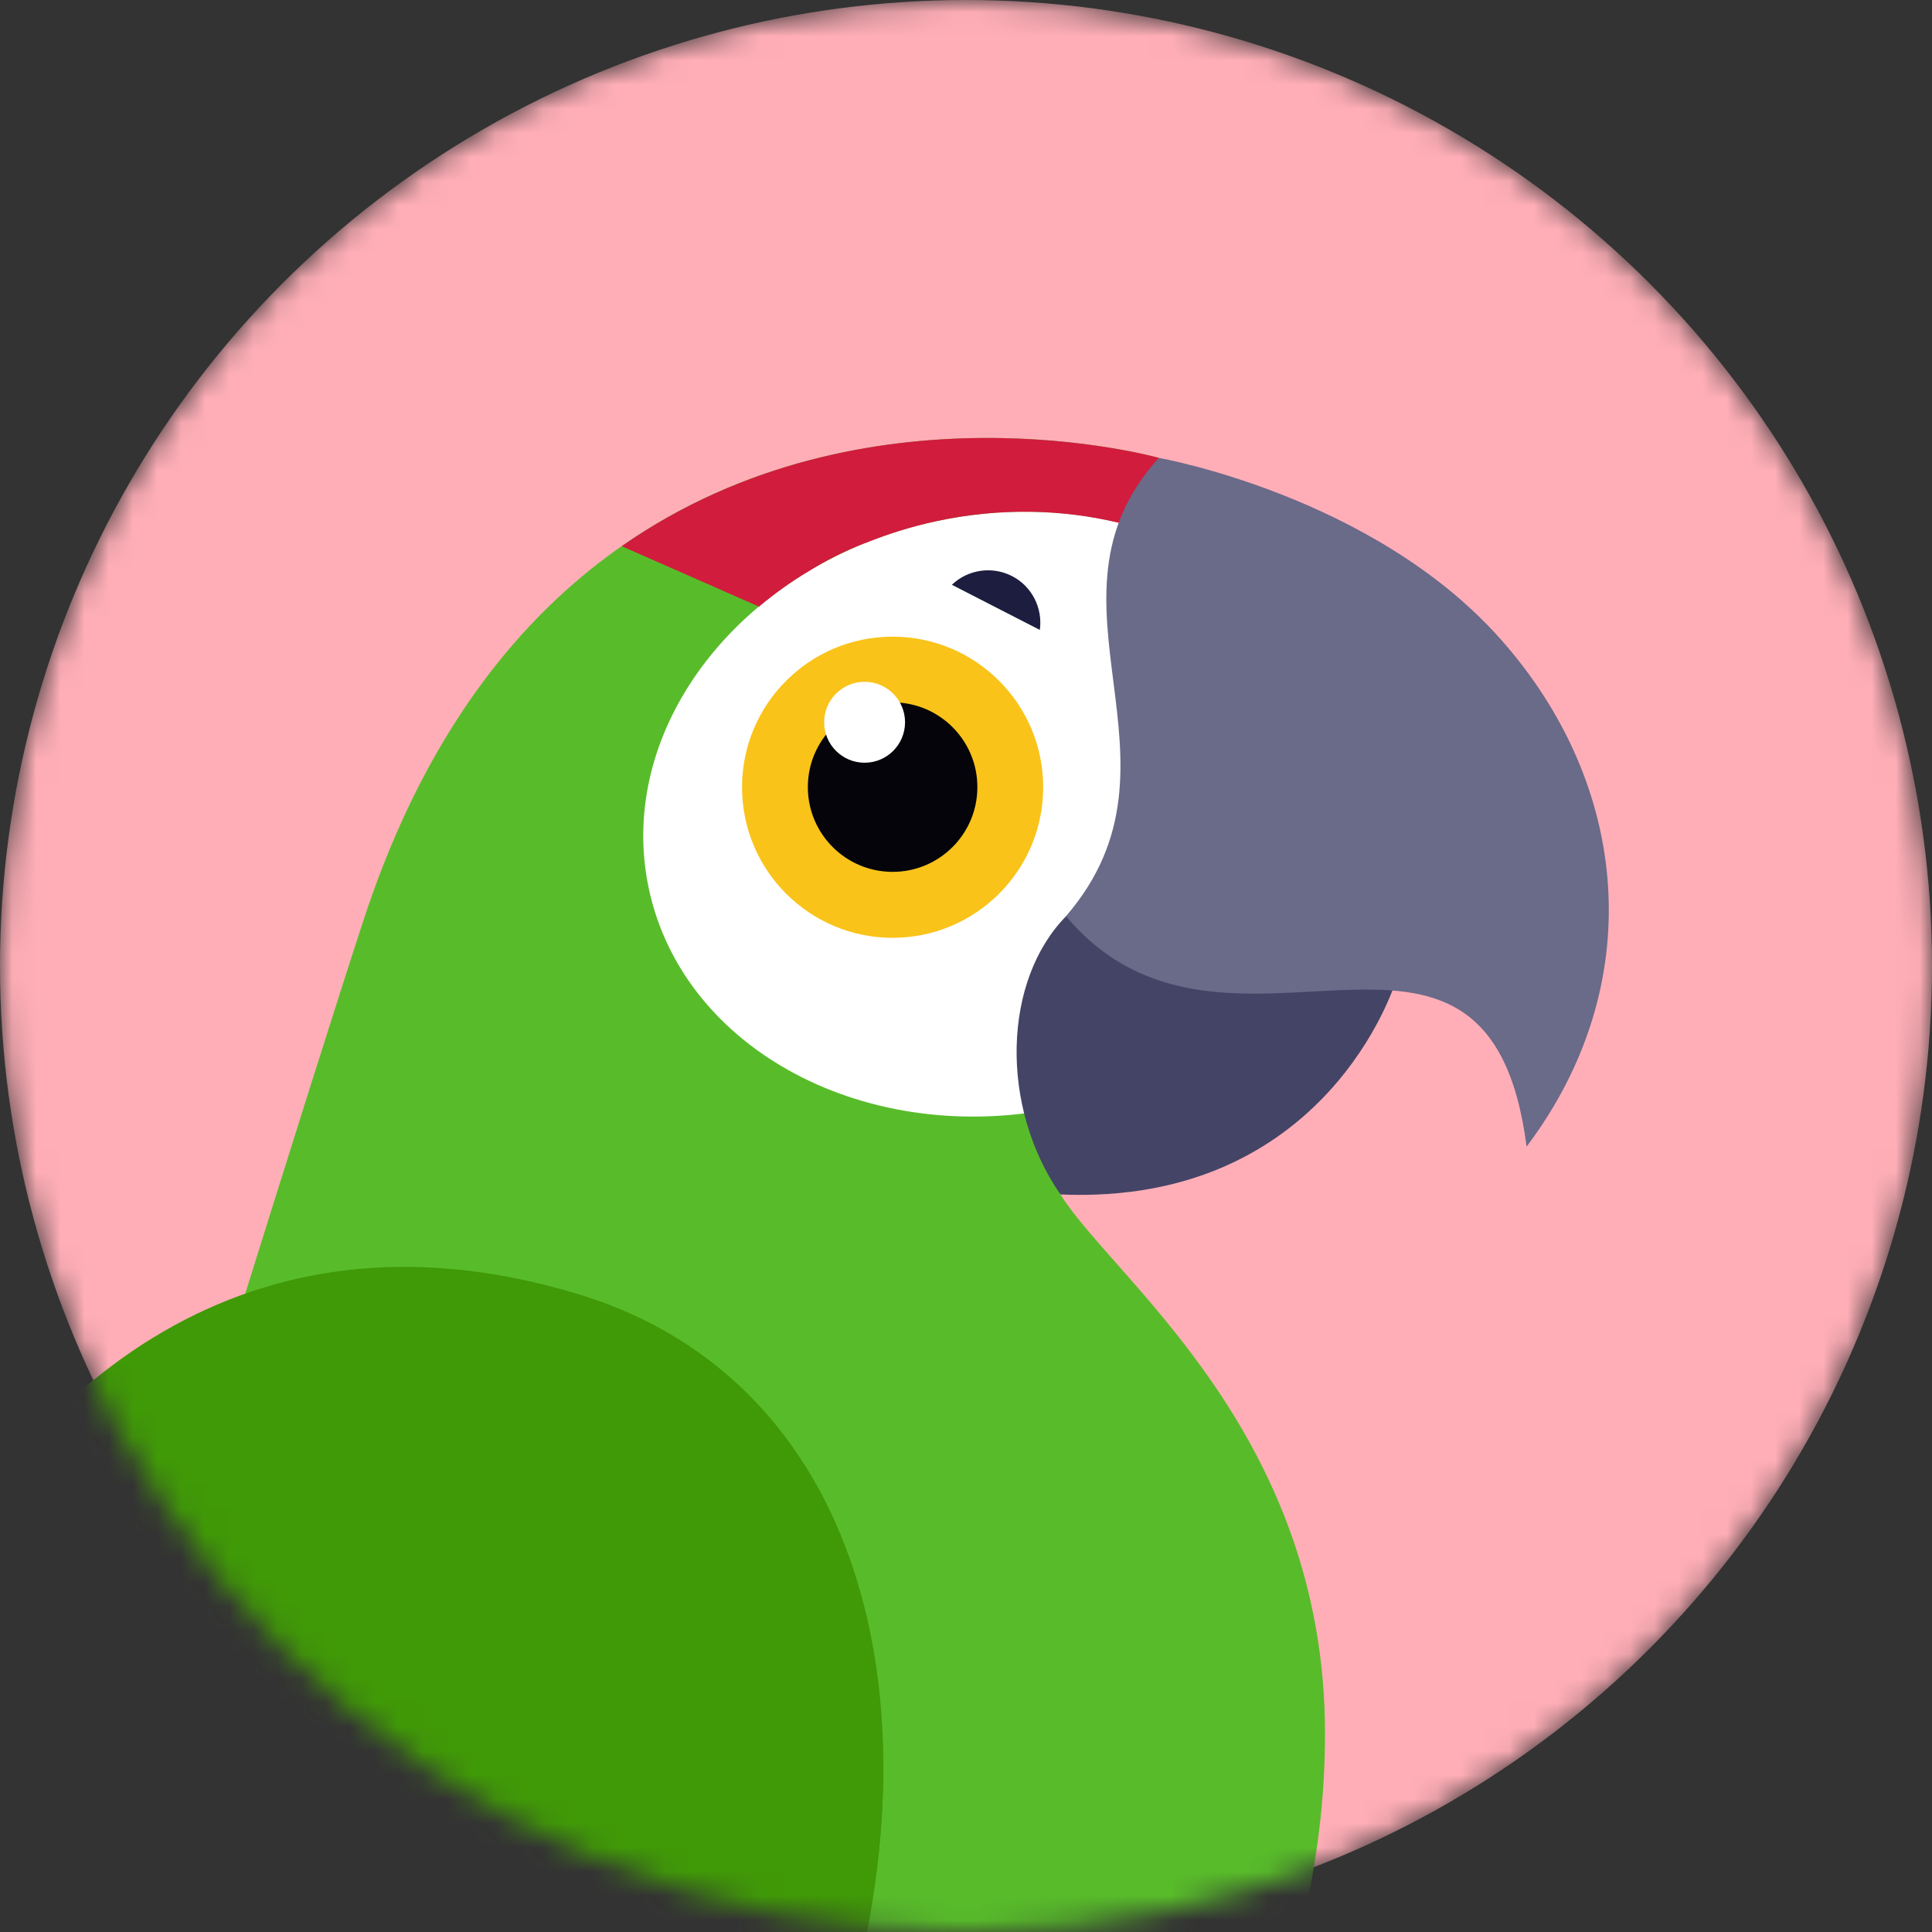 <?xml version="1.0" encoding="utf-8"?>
<svg width="80" height="80" viewBox="0 0 80 80" fill="none" xmlns="http://www.w3.org/2000/svg">
<rect x="0" y="0" width="80" height="80" fill="#333333" stroke="none"/>
<mask id="mask0" mask-type="alpha" maskUnits="userSpaceOnUse" x="0" y="0" width="80" height="80">
<circle cx="40" cy="40" r="40" fill="#C4C4C4"/>
</mask>
<g mask="url(#mask0)">
<circle cx="40" cy="40" r="40" fill="#FFAEB7"/>
<path d="M43.911 49.46C42.827 47.722 50.348 29.484 50.348 29.484L47.984 18.961C47.984 18.961 23.588 12.073 15.059 38.082C10.806 51.052 -8.01 112.287 -8.01 112.287H21.405C33.819 112.287 54.866 93.096 54.866 71.799C54.873 59.316 46.115 52.984 43.911 49.46Z" fill="#58BC2A"/>
<path d="M43.95 45.848C51.963 44.147 57.306 37.335 55.884 30.632C54.461 23.929 46.812 19.874 38.799 21.575C30.786 23.276 25.443 30.088 26.865 36.791C28.288 43.493 35.937 47.548 43.95 45.848Z" fill="white"/>
<path d="M33.486 23.653C34.215 23.201 34.987 22.811 35.807 22.492H35.821C36.766 22.11 37.76 21.797 38.803 21.574C41.409 21.018 43.981 21.088 46.31 21.644H46.337L47.992 18.961C47.992 18.961 35.884 15.541 25.743 22.617L31.428 25.119C32.061 24.591 32.749 24.09 33.486 23.653Z" fill="#D11C3E"/>
<path d="M39.415 24.215C40.061 23.596 41.055 23.422 41.903 23.853C42.744 24.284 43.182 25.195 43.057 26.084L39.415 24.215Z" fill="#1D1D3F"/>
<path d="M-25.066 126.953L-9.017 105.768C-13.66 80.683 -1.997 45.693 23.97 53.596C50.73 61.742 35.133 121.566 -25.066 126.953Z" fill="#409907"/>
<path d="M36.565 72.582C36.558 72.576 36.558 72.569 36.551 72.555C30.782 88.826 15.261 100.482 -2.984 100.482C-5.299 100.482 -7.572 100.288 -9.789 99.926C-9.622 101.914 -9.365 103.867 -9.017 105.765L-25.066 126.95C16.693 123.211 36.982 93.281 36.565 72.582Z" fill="#409907"/>
<path d="M44.148 37.935C41.534 40.584 41.374 45.804 43.911 49.46C54.949 49.932 57.778 40.674 57.778 40.674L44.148 37.935Z" fill="#444466"/>
<path d="M47.984 18.961C42.577 24.911 49.673 31.528 44.141 37.936C50.737 45.79 61.614 35.066 63.213 47.479C68.245 40.8 67.55 32.535 62.108 26.433C56.825 20.511 47.984 18.961 47.984 18.961Z" fill="#6A6A89"/>
<path d="M36.961 38.833C40.404 38.833 43.196 36.041 43.196 32.598C43.196 29.155 40.404 26.363 36.961 26.363C33.517 26.363 30.726 29.155 30.726 32.598C30.726 36.041 33.517 38.833 36.961 38.833Z" fill="#F9C319"/>
<path d="M36.961 36.102C38.9 36.102 40.471 34.531 40.471 32.592C40.471 30.654 38.9 29.082 36.961 29.082C35.023 29.082 33.451 30.654 33.451 32.592C33.451 34.531 35.023 36.102 36.961 36.102Z" fill="#04040A"/>
<path d="M35.801 31.583C36.726 31.583 37.476 30.833 37.476 29.907C37.476 28.982 36.726 28.232 35.801 28.232C34.876 28.232 34.126 28.982 34.126 29.907C34.126 30.833 34.876 31.583 35.801 31.583Z" fill="white"/>
</g>
</svg>

